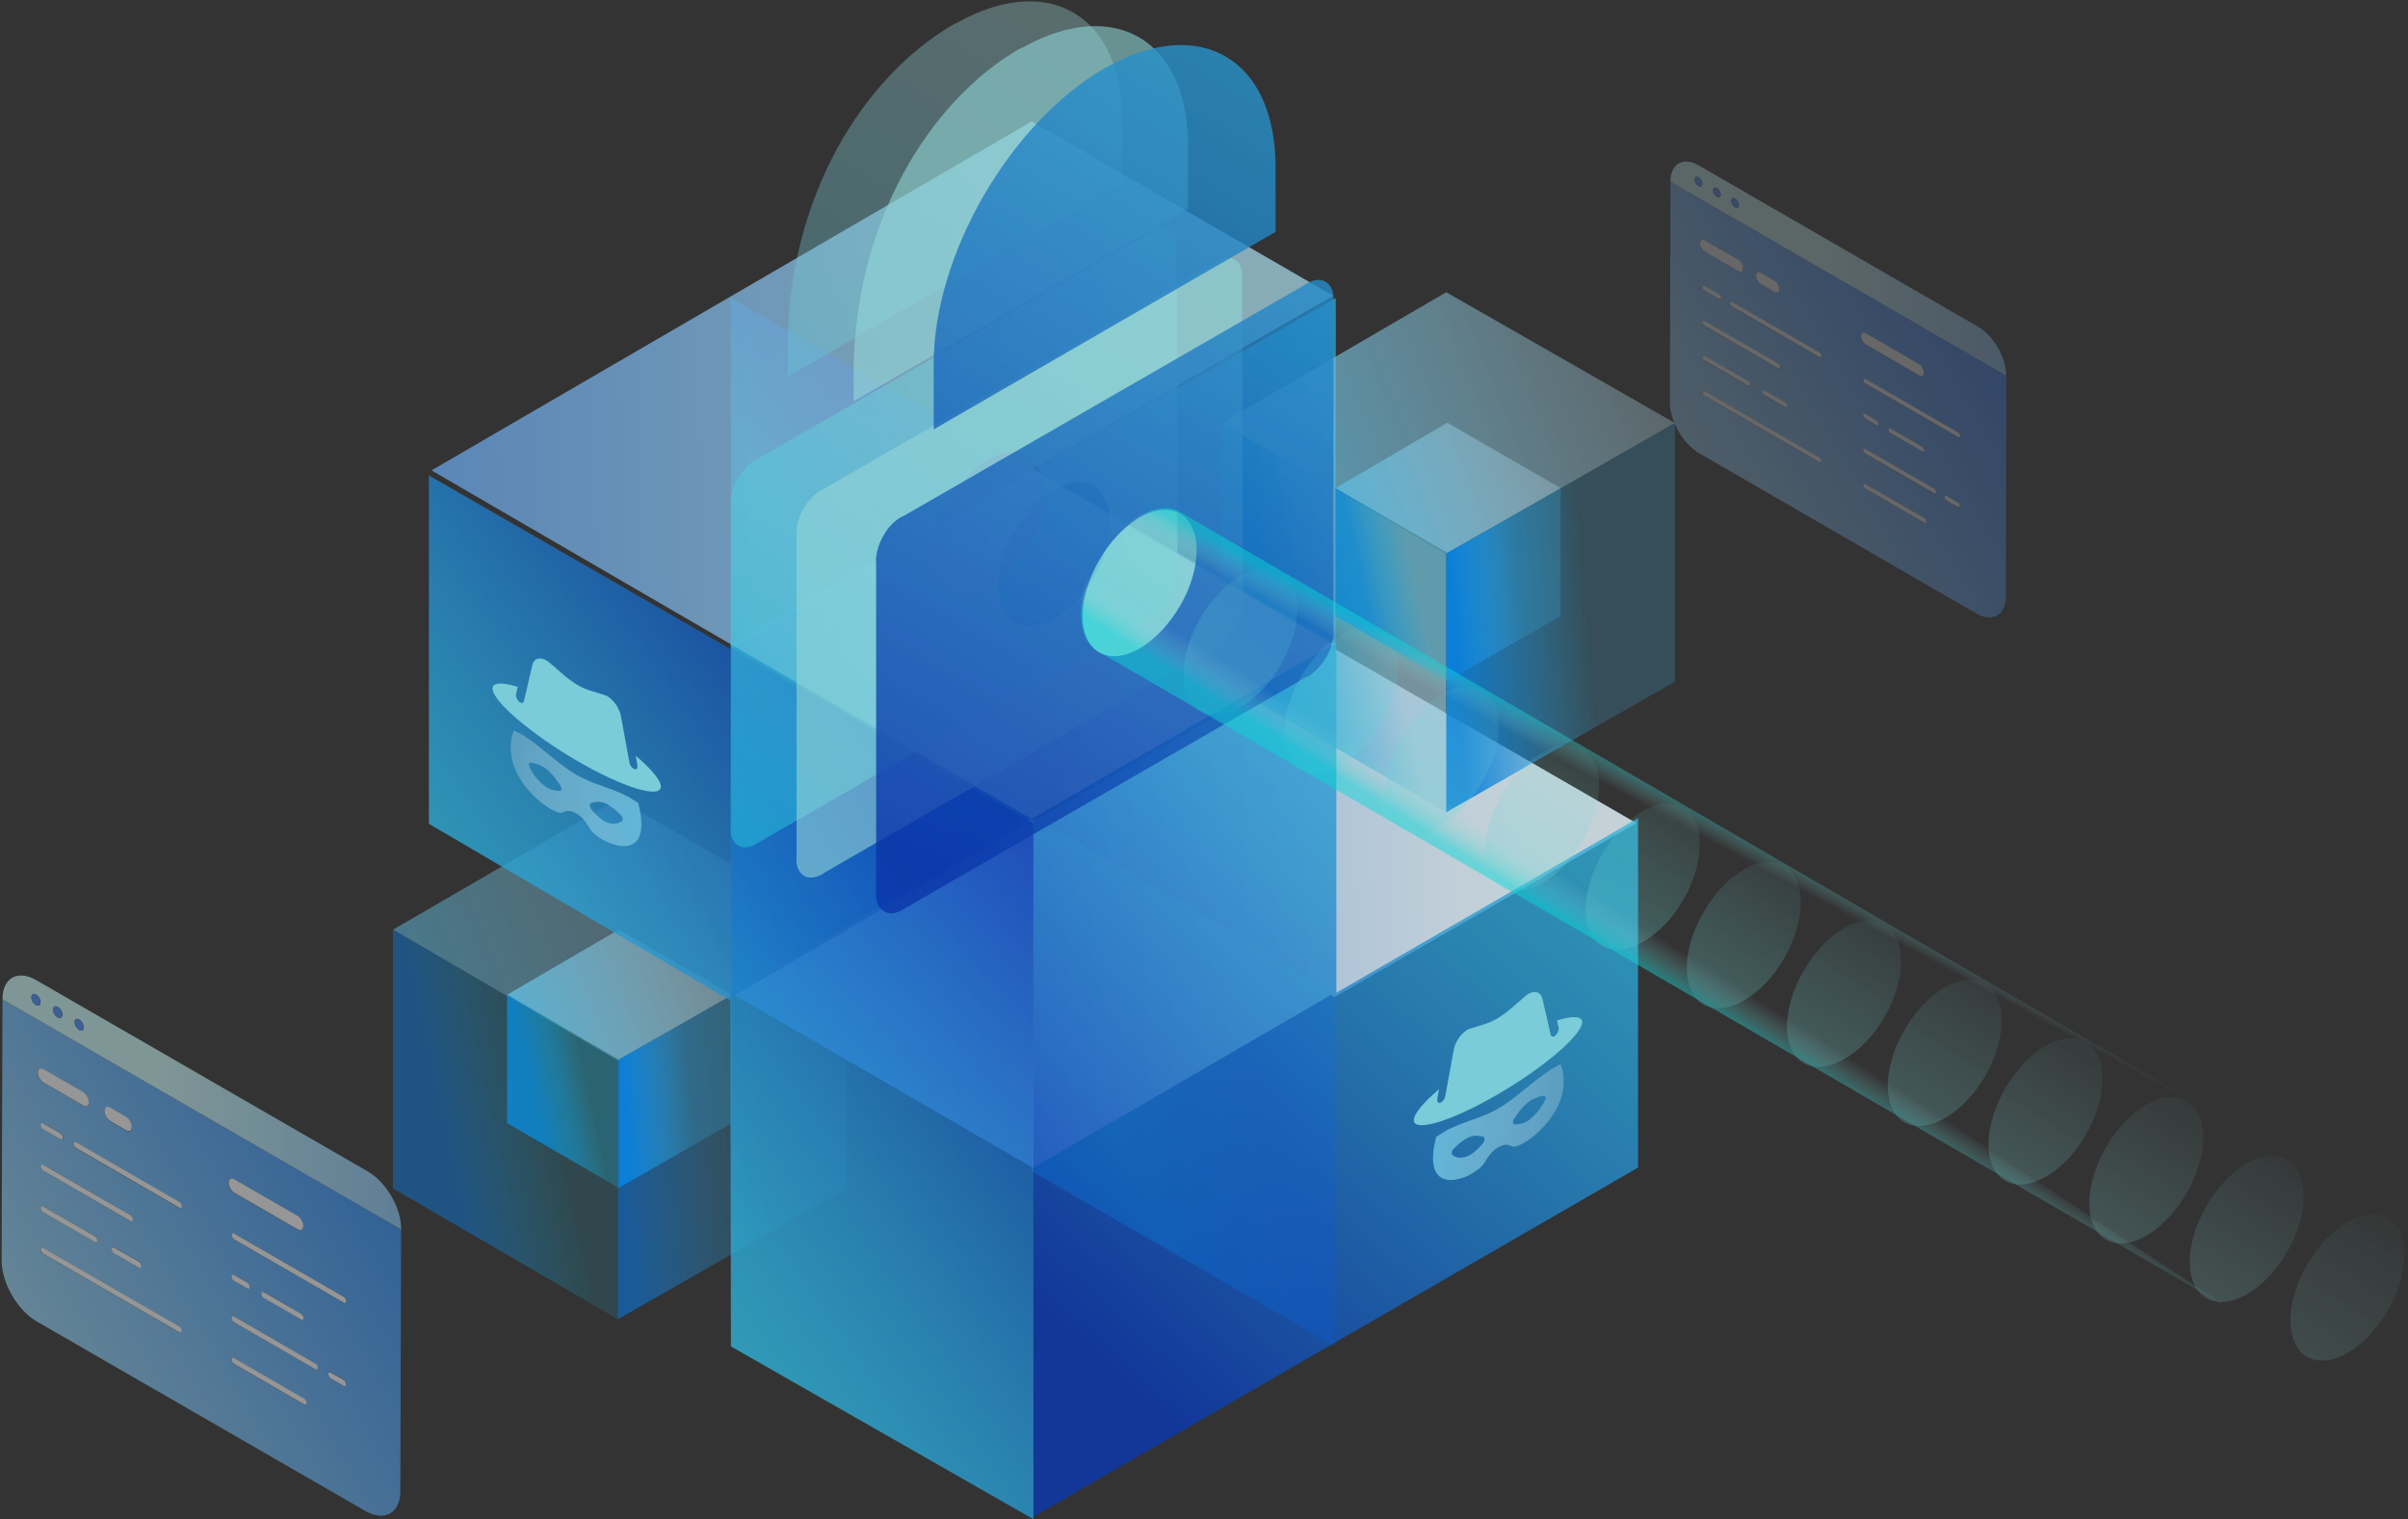 <?xml version="1.0" encoding="UTF-8"?>
<svg width="932px" height="588px" viewBox="0 0 932 588" version="1.1" xmlns="http://www.w3.org/2000/svg" xmlns:xlink="http://www.w3.org/1999/xlink">
    <rect x="0" y="0" width="932" height="588" fill="#333333" stroke="none"/>
    <title>Anonymous</title>
    <defs>
        <linearGradient x1="-25.838%" y1="67.4%" x2="101.347%" y2="38.066%" id="linearGradient-1">
            <stop stop-color="#53CFFF" offset="5.94%"></stop>
            <stop stop-color="#89DEFF" stop-opacity="0.684" offset="51.7%"></stop>
            <stop stop-color="#C7F0FF" stop-opacity="0.35" offset="100%"></stop>
        </linearGradient>
        <linearGradient x1="25.962%" y1="59.108%" x2="70.668%" y2="42.168%" id="linearGradient-2">
            <stop stop-color="#0087FF" offset="0%"></stop>
            <stop stop-color="#18D4FF" stop-opacity="0.323" offset="100%"></stop>
        </linearGradient>
        <linearGradient x1="2.924%" y1="56.733%" x2="62.356%" y2="48.233%" id="linearGradient-3">
            <stop stop-color="#0083FF" offset="0%"></stop>
            <stop stop-color="#39C5FF" stop-opacity="0.25" offset="100%"></stop>
        </linearGradient>
        <linearGradient x1="-25.9%" y1="67.449%" x2="101.412%" y2="38.038%" id="linearGradient-4">
            <stop stop-color="#53CFFF" offset="5.94%"></stop>
            <stop stop-color="#89DEFF" stop-opacity="0.684" offset="51.7%"></stop>
            <stop stop-color="#C7F0FF" stop-opacity="0.35" offset="100%"></stop>
        </linearGradient>
        <linearGradient x1="25.89%" y1="59.126%" x2="70.716%" y2="42.159%" id="linearGradient-5">
            <stop stop-color="#00A0FF" offset="0%"></stop>
            <stop stop-color="#0CBAFF" stop-opacity="0.693" offset="53.09%"></stop>
            <stop stop-color="#18D4FF" stop-opacity="0.323" offset="100%"></stop>
        </linearGradient>
        <linearGradient x1="2.872%" y1="56.741%" x2="62.398%" y2="48.227%" id="linearGradient-6">
            <stop stop-color="#008FFF" offset="0%"></stop>
            <stop stop-color="#39C5FF" stop-opacity="0.25" offset="100%"></stop>
        </linearGradient>
        <linearGradient x1="78.409%" y1="-3.462%" x2="28.562%" y2="90.39%" id="linearGradient-7">
            <stop stop-color="#30D2FF" offset="0%"></stop>
            <stop stop-color="#2CC5FB" offset="13.45%"></stop>
            <stop stop-color="#21A2F0" offset="38.52%"></stop>
            <stop stop-color="#0F69DF" offset="72.21%"></stop>
            <stop stop-color="#003AD1" offset="97.75%"></stop>
        </linearGradient>
        <linearGradient x1="67.485%" y1="35.984%" x2="32.504%" y2="64.026%" id="linearGradient-8">
            <stop stop-color="#0028D2" offset="0%"></stop>
            <stop stop-color="#0033D5" offset="11.48%"></stop>
            <stop stop-color="#0051DC" offset="31.84%"></stop>
            <stop stop-color="#0082E9" offset="58.69%"></stop>
            <stop stop-color="#00C5FA" offset="90.69%"></stop>
            <stop stop-color="#00DAFF" offset="100%"></stop>
        </linearGradient>
        <linearGradient x1="91.836%" y1="49.586%" x2="-60.138%" y2="51.085%" id="linearGradient-9">
            <stop stop-color="#B5EEFF" offset="6.411%"></stop>
            <stop stop-color="#0054FF" offset="94.82%"></stop>
        </linearGradient>
        <linearGradient x1="67.535%" y1="35.973%" x2="32.489%" y2="64.008%" id="linearGradient-10">
            <stop stop-color="#0028D2" offset="0%"></stop>
            <stop stop-color="#0033D5" offset="11.48%"></stop>
            <stop stop-color="#0051DC" offset="31.84%"></stop>
            <stop stop-color="#0082E9" offset="58.69%"></stop>
            <stop stop-color="#00C5FA" offset="90.69%"></stop>
            <stop stop-color="#00DAFF" offset="100%"></stop>
        </linearGradient>
        <linearGradient x1="91.823%" y1="49.59%" x2="-60.166%" y2="51.084%" id="linearGradient-11">
            <stop stop-color="#E6F8FF" offset="6.411%"></stop>
            <stop stop-color="#E0F3FF" offset="15.48%"></stop>
            <stop stop-color="#CDE7FF" offset="28.12%"></stop>
            <stop stop-color="#B0D1FF" offset="42.85%"></stop>
            <stop stop-color="#86B4FF" offset="59.17%"></stop>
            <stop stop-color="#518EFF" offset="76.79%"></stop>
            <stop stop-color="#1261FF" offset="95.24%"></stop>
            <stop stop-color="#0054FF" offset="100%"></stop>
        </linearGradient>
        <linearGradient x1="91.836%" y1="49.58%" x2="-60.137%" y2="51.103%" id="linearGradient-12">
            <stop stop-color="#B5EEFF" offset="6.411%"></stop>
            <stop stop-color="#0054FF" offset="94.82%"></stop>
        </linearGradient>
        <linearGradient x1="78.356%" y1="-3.501%" x2="28.533%" y2="90.318%" id="linearGradient-13">
            <stop stop-color="#30D2FF" offset="0%"></stop>
            <stop stop-color="#2CC5FB" offset="13.45%"></stop>
            <stop stop-color="#21A2F0" offset="38.52%"></stop>
            <stop stop-color="#0F69DF" offset="72.21%"></stop>
            <stop stop-color="#003AD1" offset="97.75%"></stop>
        </linearGradient>
        <linearGradient x1="67.456%" y1="35.982%" x2="32.556%" y2="64.008%" id="linearGradient-14">
            <stop stop-color="#0028D2" offset="0%"></stop>
            <stop stop-color="#0033D5" offset="11.48%"></stop>
            <stop stop-color="#0051DC" offset="31.84%"></stop>
            <stop stop-color="#0082E9" offset="58.69%"></stop>
            <stop stop-color="#00C5FA" offset="90.69%"></stop>
            <stop stop-color="#00DAFF" offset="100%"></stop>
        </linearGradient>
        <linearGradient x1="77.709%" y1="-3.293%" x2="29.121%" y2="90.294%" id="linearGradient-15">
            <stop stop-color="#30D2FF" offset="0%"></stop>
            <stop stop-color="#2CC5FB" offset="13.45%"></stop>
            <stop stop-color="#21A2F0" offset="38.52%"></stop>
            <stop stop-color="#0F69DF" offset="72.21%"></stop>
            <stop stop-color="#003AD1" offset="97.75%"></stop>
        </linearGradient>
        <linearGradient x1="76.723%" y1="17.536%" x2="33.327%" y2="70.254%" id="linearGradient-16">
            <stop stop-color="#003AD1" offset="0%"></stop>
            <stop stop-color="#0F69DF" offset="26.12%"></stop>
            <stop stop-color="#21A2F0" offset="60.59%"></stop>
            <stop stop-color="#2CC5FB" offset="86.24%"></stop>
            <stop stop-color="#30D2FF" offset="100%"></stop>
        </linearGradient>
        <linearGradient x1="-25.882%" y1="67.409%" x2="101.302%" y2="38.054%" id="linearGradient-17">
            <stop stop-color="#53CFFF" offset="5.94%"></stop>
            <stop stop-color="#89DEFF" stop-opacity="0.684" offset="51.7%"></stop>
            <stop stop-color="#C7F0FF" stop-opacity="0.35" offset="100%"></stop>
        </linearGradient>
        <linearGradient x1="25.976%" y1="59.115%" x2="70.657%" y2="42.163%" id="linearGradient-18">
            <stop stop-color="#00B8FF" offset="0%"></stop>
            <stop stop-color="#B4E7FF" stop-opacity="0.9" offset="100%"></stop>
        </linearGradient>
        <linearGradient x1="2.837%" y1="56.738%" x2="62.379%" y2="48.231%" id="linearGradient-19">
            <stop stop-color="#008FFF" offset="0%"></stop>
            <stop stop-color="#39C5FF" stop-opacity="0.25" offset="100%"></stop>
        </linearGradient>
        <linearGradient x1="-25.798%" y1="67.468%" x2="101.358%" y2="38.046%" id="linearGradient-20">
            <stop stop-color="#53CFFF" offset="5.94%"></stop>
            <stop stop-color="#89DEFF" stop-opacity="0.684" offset="51.7%"></stop>
            <stop stop-color="#C7F0FF" stop-opacity="0.35" offset="100%"></stop>
        </linearGradient>
        <linearGradient x1="25.781%" y1="59.138%" x2="70.812%" y2="42.148%" id="linearGradient-21">
            <stop stop-color="#00A0FF" offset="0%"></stop>
            <stop stop-color="#0CBAFF" stop-opacity="0.693" offset="53.09%"></stop>
            <stop stop-color="#18D4FF" stop-opacity="0.323" offset="100%"></stop>
        </linearGradient>
        <linearGradient x1="2.733%" y1="56.756%" x2="62.384%" y2="48.23%" id="linearGradient-22">
            <stop stop-color="#008FFF" offset="0%"></stop>
            <stop stop-color="#39C5FF" stop-opacity="0.25" offset="100%"></stop>
        </linearGradient>
        <linearGradient x1="92.146%" y1="49.66%" x2="-127.983%" y2="52.588%" id="linearGradient-23">
            <stop stop-color="#B5EEFF" offset="6.411%"></stop>
            <stop stop-color="#0054FF" offset="100%"></stop>
        </linearGradient>
        <linearGradient x1="74.75%" y1="0.859%" x2="19.201%" y2="88.758%" id="linearGradient-24">
            <stop stop-color="#30D2FF" offset="0%"></stop>
            <stop stop-color="#2CC5FB" offset="13.45%"></stop>
            <stop stop-color="#21A2F0" offset="38.52%"></stop>
            <stop stop-color="#0F69DF" offset="72.21%"></stop>
            <stop stop-color="#003AD1" offset="97.75%"></stop>
        </linearGradient>
        <linearGradient x1="-31.691%" y1="221.824%" x2="97.367%" y2="-40.401%" id="linearGradient-25">
            <stop stop-color="#21DDFF" offset="0%"></stop>
            <stop stop-color="#92F6FF" offset="58.53%"></stop>
            <stop stop-color="#D5FFFF" offset="100%"></stop>
        </linearGradient>
        <linearGradient x1="26.407%" y1="109.213%" x2="89.73%" y2="-49.648%" id="linearGradient-26">
            <stop stop-color="#21DDFF" offset="0%"></stop>
            <stop stop-color="#92F6FF" offset="58.53%"></stop>
            <stop stop-color="#D5FFFF" offset="100%"></stop>
        </linearGradient>
        <linearGradient x1="-49.852%" y1="195.465%" x2="113.084%" y2="-39.634%" id="linearGradient-27">
            <stop stop-color="#B1FFFF" offset="0%"></stop>
            <stop stop-color="#A1FFFF" offset="100%"></stop>
        </linearGradient>
        <linearGradient x1="20.891%" y1="101.933%" x2="100.722%" y2="-40.436%" id="linearGradient-28">
            <stop stop-color="#B1FFFF" offset="0%"></stop>
            <stop stop-color="#A1FFFF" offset="100%"></stop>
        </linearGradient>
        <linearGradient x1="-25.661%" y1="203.394%" x2="122.898%" y2="-87.516%" id="linearGradient-29">
            <stop stop-color="#0035C6" offset="0%"></stop>
            <stop stop-color="#1069D9" offset="28.04%"></stop>
            <stop stop-color="#21A2ED" offset="61.6%"></stop>
            <stop stop-color="#2CC5FA" offset="86.6%"></stop>
            <stop stop-color="#30D2FF" offset="100%"></stop>
        </linearGradient>
        <linearGradient x1="29.624%" y1="99.125%" x2="102.844%" y2="-77.402%" id="linearGradient-30">
            <stop stop-color="#0035C6" offset="0%"></stop>
            <stop stop-color="#1069D9" offset="28.04%"></stop>
            <stop stop-color="#21A2ED" offset="61.6%"></stop>
            <stop stop-color="#2CC5FA" offset="86.6%"></stop>
            <stop stop-color="#30D2FF" offset="100%"></stop>
        </linearGradient>
        <linearGradient x1="1.69%" y1="158.13%" x2="90.329%" y2="-40.045%" id="linearGradient-31">
            <stop stop-color="#46FFFF" offset="0%"></stop>
            <stop stop-color="#72FFFF" stop-opacity="0.2" offset="80.59%"></stop>
        </linearGradient>
        <linearGradient x1="1.665%" y1="158.248%" x2="90.304%" y2="-39.927%" id="linearGradient-32">
            <stop stop-color="#4FFFFF" offset="0%"></stop>
            <stop stop-color="#75FFFF" stop-opacity="0.191" offset="80.59%"></stop>
            <stop stop-color="#74FFFF" stop-opacity="0.191" offset="100%"></stop>
        </linearGradient>
        <linearGradient x1="1.6%" y1="158.334%" x2="90.237%" y2="-39.84%" id="linearGradient-33">
            <stop stop-color="#58FFFF" offset="0%"></stop>
            <stop stop-color="#78FFFF" stop-opacity="0.181" offset="80.59%"></stop>
            <stop stop-color="#76FFFF" stop-opacity="0.181" offset="100%"></stop>
        </linearGradient>
        <linearGradient x1="1.628%" y1="158.115%" x2="90.266%" y2="-40.06%" id="linearGradient-34">
            <stop stop-color="#60FFFF" offset="0%"></stop>
            <stop stop-color="#7BFFFF" stop-opacity="0.171" offset="80.59%"></stop>
            <stop stop-color="#78FFFF" stop-opacity="0.171" offset="100%"></stop>
        </linearGradient>
        <linearGradient x1="1.743%" y1="158.124%" x2="90.388%" y2="-40.05%" id="linearGradient-35">
            <stop stop-color="#69FFFF" offset="0%"></stop>
            <stop stop-color="#7EFFFF" stop-opacity="0.162" offset="80.59%"></stop>
            <stop stop-color="#7AFFFF" stop-opacity="0.162" offset="100%"></stop>
        </linearGradient>
        <linearGradient x1="1.709%" y1="158.235%" x2="90.354%" y2="-39.94%" id="linearGradient-36">
            <stop stop-color="#72FFFF" offset="0%"></stop>
            <stop stop-color="#81FFFF" stop-opacity="0.152" offset="80.59%"></stop>
            <stop stop-color="#7CFFFF" stop-opacity="0.152" offset="100%"></stop>
        </linearGradient>
        <linearGradient x1="1.572%" y1="158.372%" x2="90.209%" y2="-39.802%" id="linearGradient-37">
            <stop stop-color="#7BFFFF" offset="0%"></stop>
            <stop stop-color="#84FFFF" stop-opacity="0.143" offset="80.59%"></stop>
            <stop stop-color="#7EFFFF" stop-opacity="0.143" offset="100%"></stop>
        </linearGradient>
        <linearGradient x1="1.654%" y1="158.358%" x2="90.299%" y2="-39.817%" id="linearGradient-38">
            <stop stop-color="#84FFFF" offset="0%"></stop>
            <stop stop-color="#87FFFF" stop-opacity="0.133" offset="80.59%"></stop>
            <stop stop-color="#80FFFF" stop-opacity="0.133" offset="100%"></stop>
        </linearGradient>
        <linearGradient x1="1.712%" y1="158.16%" x2="90.356%" y2="-40.015%" id="linearGradient-39">
            <stop stop-color="#8CFFFF" offset="0%"></stop>
            <stop stop-color="#8AFFFF" stop-opacity="0.124" offset="80.59%"></stop>
            <stop stop-color="#82FFFF" stop-opacity="0.124" offset="100%"></stop>
        </linearGradient>
        <linearGradient x1="1.654%" y1="158.249%" x2="90.292%" y2="-39.926%" id="linearGradient-40">
            <stop stop-color="#95FFFF" offset="0%"></stop>
            <stop stop-color="#8DFFFF" stop-opacity="0.114" offset="80.59%"></stop>
            <stop stop-color="#84FFFF" stop-opacity="0.114" offset="100%"></stop>
        </linearGradient>
        <linearGradient x1="1.619%" y1="158.17%" x2="90.256%" y2="-40.004%" id="linearGradient-41">
            <stop stop-color="#9EFFFF" offset="0%"></stop>
            <stop stop-color="#90FFFF" stop-opacity="0.105" offset="80.59%"></stop>
            <stop stop-color="#86FFFF" stop-opacity="0.105" offset="100%"></stop>
        </linearGradient>
        <linearGradient x1="1.649%" y1="158.222%" x2="90.288%" y2="-39.953%" id="linearGradient-42">
            <stop stop-color="#A7FFFF" offset="0%"></stop>
            <stop stop-color="#93FFFF" stop-opacity="0.095" offset="80.59%"></stop>
            <stop stop-color="#88FFFF" stop-opacity="0.095" offset="100%"></stop>
        </linearGradient>
        <linearGradient x1="1.584%" y1="158.308%" x2="90.222%" y2="-39.866%" id="linearGradient-43">
            <stop stop-color="#B0FFFF" offset="0%"></stop>
            <stop stop-color="#96FFFF" stop-opacity="0.086" offset="80.59%"></stop>
            <stop stop-color="#8AFFFF" stop-opacity="0.086" offset="100%"></stop>
        </linearGradient>
        <linearGradient x1="52.641%" y1="48.386%" x2="50.252%" y2="50.829%" id="linearGradient-44">
            <stop stop-color="#00FFFF" offset="0%"></stop>
            <stop stop-color="#2DFFFF" stop-opacity="0.795" offset="20.54%"></stop>
            <stop stop-color="#61FFFF" stop-opacity="0.53" offset="46.98%"></stop>
            <stop stop-color="#87FFFF" stop-opacity="0.3" offset="70%"></stop>
            <stop stop-color="#9EFFFF" stop-opacity="0.116" offset="88.45%"></stop>
            <stop stop-color="#A7FFFF" stop-opacity="0" offset="100%"></stop>
        </linearGradient>
        <linearGradient x1="47.598%" y1="53.185%" x2="50.457%" y2="50.233%" id="linearGradient-45">
            <stop stop-color="#00FFFF" offset="0%"></stop>
            <stop stop-color="#2DFFFF" stop-opacity="0.795" offset="20.54%"></stop>
            <stop stop-color="#61FFFF" stop-opacity="0.53" offset="46.98%"></stop>
            <stop stop-color="#87FFFF" stop-opacity="0.3" offset="70%"></stop>
            <stop stop-color="#9EFFFF" stop-opacity="0.116" offset="88.45%"></stop>
            <stop stop-color="#A7FFFF" stop-opacity="0" offset="100%"></stop>
        </linearGradient>
        <linearGradient x1="-12.262%" y1="96.572%" x2="116.158%" y2="-1.172%" id="linearGradient-46">
            <stop stop-color="#B5EEFF" offset="8.392%"></stop>
            <stop stop-color="#0054FF" offset="100%"></stop>
        </linearGradient>
        <linearGradient x1="-9.31859326e-14%" y1="50%" x2="237.996%" y2="50%" id="linearGradient-47">
            <stop stop-color="#D1FFFF" offset="16.77%"></stop>
            <stop stop-color="#0054FF" offset="95.96%"></stop>
        </linearGradient>
        <linearGradient x1="-12.475%" y1="96.591%" x2="116.402%" y2="-1.179%" id="linearGradient-48">
            <stop stop-color="#B5EEFF" offset="8.392%"></stop>
            <stop stop-color="#0072FF" offset="100%"></stop>
        </linearGradient>
        <linearGradient x1="0%" y1="50%" x2="238.003%" y2="50%" id="linearGradient-49">
            <stop stop-color="#D1FFFF" offset="16.77%"></stop>
            <stop stop-color="#0069FF" offset="95.96%"></stop>
        </linearGradient>
        <linearGradient x1="0.03%" y1="49.919%" x2="100.244%" y2="49.919%" id="linearGradient-50">
            <stop stop-color="#6CD5FF" offset="5.94%"></stop>
            <stop stop-color="#A2E5FF" stop-opacity="0.604" offset="63.19%"></stop>
            <stop stop-color="#C7F0FF" stop-opacity="0.35" offset="100%"></stop>
        </linearGradient>
        <linearGradient x1="100.124%" y1="49.872%" x2="-0.09%" y2="49.872%" id="linearGradient-51">
            <stop stop-color="#6CD5FF" offset="5.94%"></stop>
            <stop stop-color="#A2E5FF" stop-opacity="0.604" offset="63.19%"></stop>
            <stop stop-color="#C7F0FF" stop-opacity="0.35" offset="100%"></stop>
        </linearGradient>
    </defs>
    <g id="Desktop" stroke="none" stroke-width="1" fill="none" fill-rule="evenodd" opacity="0.805">
        <g id="Anonymous-Bullies_1440" transform="translate(70, -227)" fill-rule="nonzero">
            <g id="Anonymous" transform="translate(-70, 227)">
                <g id="Group" transform="translate(152, 309)">
                    <g opacity="0.6" id="Path">
                        <g>
                            <polygon fill="url(#linearGradient-1)" points="87.147 0.319 0.107 50.819 87.147 101.532 175.573 50.819"></polygon>
                            <polygon fill="url(#linearGradient-2)" opacity="0.8" points="87.147 201.575 0.107 150.968 0.107 50.819 87.147 101.532"></polygon>
                        </g>
                        <polygon fill="url(#linearGradient-3)" points="87.147 201.575 175.573 151.075 175.573 50.819 87.147 101.532"></polygon>
                    </g>
                    <g transform="translate(43.733, 49.968)" id="Path">
                        <g>
                            <polygon fill="url(#linearGradient-4)" points="43.733 0.851 0.533 26.047 43.733 51.138 87.573 26.047"></polygon>
                            <polygon fill="url(#linearGradient-5)" opacity="0.8" points="43.733 100.787 0.533 75.697 0.533 26.047 43.733 51.138"></polygon>
                        </g>
                        <polygon fill="url(#linearGradient-6)" points="43.733 100.787 87.573 75.697 87.573 26.047 43.733 51.138"></polygon>
                    </g>
                </g>
                <g id="Group" transform="translate(282, 181)">
                    <polygon id="Path" fill="url(#linearGradient-7)" opacity="0.7" points="117.714 135.606 235 68.122 235 202.984 117.714 270.362"></polygon>
                    <polygon id="Path" fill="url(#linearGradient-8)" opacity="0.7" points="117.714 270.362 0.855 203.303 0.855 68.441 117.714 135.606"></polygon>
                    <polygon id="Path" fill="url(#linearGradient-9)" points="117.714 0.425 235 68.122 117.714 135.606 0.855 68.441"></polygon>
                </g>
                <g id="Group" transform="translate(399, 251)">
                    <polygon id="Path" fill="url(#linearGradient-10)" opacity="0.7" points="117.5 269.865 0.214 202.293 0.214 67.573 117.5 134.933"></polygon>
                    <polygon id="Path" fill="url(#linearGradient-11)" points="117.5 0.106 234.359 67.573 117.5 134.933 0.214 67.573"></polygon>
                </g>
                <polygon id="Path" fill="url(#linearGradient-12)" points="399.786 316 517 384 399.786 452 283 384.322"></polygon>
                <g id="Group" transform="translate(282, 115)" opacity="0.7">
                    <polygon id="Path" fill="url(#linearGradient-13)" points="117.714 67.383 235 0.319 235 135.085 117.714 202.575"></polygon>
                    <polygon id="Path" fill="url(#linearGradient-14)" points="117.714 202.575 0.855 135.404 0.855 0.319 117.714 67.383"></polygon>
                </g>
                <polygon id="Path" fill="url(#linearGradient-15)" opacity="0.7" points="283 251.057 399 183 399 318.262 283 386"></polygon>
                <polygon id="Path" fill="url(#linearGradient-16)" opacity="0.8" points="166 184 400 318.631 400 588 282.893 521.109 282.679 387.221 166 318.844"></polygon>
                <g id="Group" transform="translate(472, 113)">
                    <g opacity="0.91" id="Path">
                        <g>
                            <polygon fill="url(#linearGradient-17)" points="87.754 0.106 0.853 50.713 87.754 101.319 176.254 50.713"></polygon>
                            <polygon fill="url(#linearGradient-18)" opacity="0.8" points="87.754 201.362 0.853 150.756 0.853 50.713 87.754 101.319"></polygon>
                        </g>
                        <polygon fill="url(#linearGradient-19)" points="87.754 201.362 176.254 150.862 176.254 50.713 87.754 101.319"></polygon>
                    </g>
                    <g transform="translate(44.783, 49.968)" id="Path">
                        <g>
                            <polygon fill="url(#linearGradient-20)" points="43.397 0.638 0.107 25.941 43.397 51.032 87.22 25.941"></polygon>
                            <polygon fill="url(#linearGradient-21)" opacity="0.8" points="43.397 100.575 0.107 75.484 0.107 25.941 43.397 51.032"></polygon>
                        </g>
                        <polygon fill="url(#linearGradient-22)" points="43.397 100.575 87.22 75.484 87.22 25.941 43.397 51.032"></polygon>
                    </g>
                </g>
                <polygon id="Path" fill="url(#linearGradient-23)" opacity="0.8" points="399.312 47 516 114.473 399.419 181.521 399.419 181.521 399.312 181.628 516 249.42 399.312 317 167 182.053"></polygon>
                <polygon id="Path" fill="url(#linearGradient-24)" opacity="0.8" points="517.214 249 517.214 384.221 634 316.664 634 451.885 400 587 400 316.664"></polygon>
                <g id="Group" transform="translate(282, 0)">
                    <g>
                        <g opacity="0.71">
                            <g opacity="0.5" transform="translate(22.374, 0)" fill="url(#linearGradient-25)" id="Path">
                                <g>
                                    <path d="M64.991,9.262 C29.299,29.809 0.533,76.971 0.533,134.353 L0.533,145.744 L129.982,71.115 L129.982,46.31 C129.769,5.749 101.428,-10.859 66.163,8.73 L64.991,9.262"></path>
                                </g>
                            </g>
                            <g opacity="0.8" transform="translate(0, 87.297)" fill="url(#linearGradient-26)" id="Shape">
                                <g>
                                    <path d="M100.683,140.314 C88.856,147.128 79.161,141.698 78.948,127.859 C78.948,114.125 88.43,97.624 100.47,90.598 C112.296,83.784 121.991,89.214 122.204,103.053 C122.311,116.68 112.722,133.395 100.683,140.314 M163.969,2.236 C163.543,2.449 163.223,2.662 162.797,2.981 L11.613,90.065 C11.187,90.278 10.867,90.491 10.441,90.598 C7.884,92.194 5.434,94.643 3.622,97.73 C1.492,101.457 0.533,105.289 0.852,108.589 L0.852,232.509 C0.426,236.235 1.811,238.897 3.942,240.068 C5.647,241.026 8.204,240.813 10.761,239.322 C11.187,239.109 11.507,238.897 11.933,238.577 L163.01,151.599 C163.436,151.386 163.756,151.173 164.182,151.067 C166.739,149.47 169.189,147.021 171.001,143.934 C173.131,140.208 174.09,136.375 173.771,133.075 L173.345,9.156 C173.771,5.429 172.599,2.768 170.574,1.597 C169.083,0.532 166.526,0.745 163.969,2.236"></path>
                                </g>
                            </g>
                        </g>
                        <g opacity="0.72" transform="translate(25.57, 9.581)">
                            <g opacity="0.8" transform="translate(22.374, 0)" fill="url(#linearGradient-27)" id="Path">
                                <g>
                                    <path d="M64.884,9.156 C29.193,29.702 0.426,77.609 0.426,135.417 L0.426,145.744 L129.875,71.115 L129.875,46.31 C129.662,5.749 101.322,-10.859 66.056,8.73 L64.884,9.156"></path>
                                </g>
                            </g>
                            <g opacity="0.8" transform="translate(0, 89.427)" fill="url(#linearGradient-28)" id="Shape">
                                <g>
                                    <path d="M100.576,140.208 C88.75,147.021 79.054,141.592 78.841,127.752 C78.841,114.019 88.324,97.517 100.363,90.491 C112.189,83.678 121.885,89.107 122.098,102.947 C122.204,116.574 112.615,133.288 100.576,140.208 M163.649,2.236 C163.223,2.449 162.903,2.662 162.477,2.981 L11.507,90.065 C11.08,90.278 10.761,90.491 10.335,90.598 C7.778,92.194 5.327,94.643 3.516,97.73 C1.385,101.457 0.426,105.289 0.746,108.589 L0.746,232.509 C0.32,236.235 1.705,238.897 3.836,240.068 C5.54,241.026 8.097,240.813 10.654,239.322 C11.08,239.109 11.4,238.897 11.826,238.577 L162.797,151.493 C163.223,151.28 163.543,151.067 163.969,150.96 C166.526,149.364 168.976,146.915 170.788,143.828 C172.918,140.102 173.877,136.269 173.558,132.969 L173.131,9.049 C173.558,5.323 172.386,2.662 170.361,1.49 C168.763,0.426 166.419,0.639 163.649,2.236"></path>
                                </g>
                            </g>
                        </g>
                        <g transform="translate(56.467, 17.034)" opacity="0.8">
                            <g transform="translate(22.374, 0)" fill="url(#linearGradient-29)" id="Path">
                                <path d="M66.482,9.475 C30.045,30.661 0.533,81.655 0.533,123.707 L0.533,149.151 L132.858,72.712 L132.858,47.268 C132.645,5.749 103.772,-11.285 67.654,8.836 L66.482,9.475"></path>
                            </g>
                            <g transform="translate(0, 90.491)" fill="url(#linearGradient-30)" id="Shape">
                                <path d="M102.707,143.402 C90.455,150.428 80.546,144.786 80.546,130.839 C80.546,116.893 90.455,99.86 102.494,92.833 C114.746,85.807 124.655,91.449 124.655,105.396 C124.761,119.342 114.853,136.163 102.707,143.402 M167.272,2.236 C166.845,2.449 166.526,2.662 166.1,2.981 L11.613,91.982 C11.187,92.194 10.867,92.407 10.441,92.514 C7.671,94.111 5.221,96.559 3.409,99.86 C1.279,103.586 0.32,107.631 0.639,110.931 L0.639,237.513 C0.213,241.239 1.598,244.113 3.942,245.284 C5.86,246.455 8.417,246.029 10.974,244.539 C11.4,244.326 11.72,244.113 12.146,243.794 L166.632,154.793 C167.059,154.58 167.378,154.367 167.804,154.261 C170.361,152.664 172.812,150.215 174.836,146.915 C176.967,143.189 177.926,139.143 177.606,135.843 L177.606,9.156 C178.032,5.429 176.647,2.555 174.303,1.384 C172.386,0.426 169.829,0.639 167.272,2.236"></path>
                            </g>
                        </g>
                    </g>
                    <g opacity="0.57" transform="translate(136.374, 195.887)" id="Path">
                        <g transform="translate(0, 1.065)">
                            <path d="M22.8,53.975 C10.548,61.002 0.639,55.359 0.639,41.413 C0.639,27.467 10.548,10.433 22.587,3.407 C34.839,-3.62 44.748,2.023 44.748,15.969 C44.854,29.915 34.946,46.949 22.8,53.975" fill="url(#linearGradient-31)" opacity="0.74"></path>
                            <path d="M61.795,76.651 C49.542,83.678 39.634,78.035 39.634,64.089 C39.634,50.143 49.542,33.109 61.582,26.083 C73.834,19.056 83.742,24.699 83.742,38.645 C83.849,52.591 74.047,69.625 61.795,76.651" fill="url(#linearGradient-32)" opacity="0.752"></path>
                            <path d="M100.789,99.327 C88.537,106.354 78.628,100.711 78.628,86.765 C78.628,72.819 88.537,55.785 100.576,48.759 C112.828,41.732 122.737,47.375 122.737,61.321 C122.737,75.267 113.042,92.301 100.789,99.327" fill="url(#linearGradient-33)" opacity="0.765"></path>
                            <path d="M139.784,122.216 C127.531,129.243 117.623,123.6 117.623,109.654 C117.623,95.708 127.531,78.674 139.571,71.648 C151.823,64.621 161.731,70.264 161.731,84.21 C161.731,98.156 151.823,115.083 139.784,122.216" fill="url(#linearGradient-34)" opacity="0.777"></path>
                            <path d="M178.565,144.892 C166.313,151.919 156.404,146.276 156.404,132.33 C156.404,118.384 166.313,101.35 178.352,94.324 C190.604,87.297 200.513,92.94 200.513,106.886 C200.726,120.832 190.818,137.866 178.565,144.892" fill="url(#linearGradient-35)" opacity="0.789"></path>
                            <path d="M217.56,167.568 C205.307,174.595 195.399,168.952 195.399,155.006 C195.399,141.06 205.307,124.026 217.347,117 C229.599,109.973 239.507,115.616 239.507,129.562 C239.721,143.508 229.812,160.648 217.56,167.568" fill="url(#linearGradient-36)" opacity="0.802"></path>
                            <path d="M256.661,190.244 C244.408,197.271 234.5,191.628 234.5,177.682 C234.5,163.736 244.408,146.702 256.448,139.676 C268.7,132.649 278.608,138.292 278.608,152.238 C278.608,166.184 268.807,183.324 256.661,190.244" fill="url(#linearGradient-37)" opacity="0.75"></path>
                            <path d="M295.442,212.92 C283.19,219.947 273.281,214.304 273.281,200.358 C273.281,186.412 283.19,169.378 295.229,162.352 C307.482,155.325 317.39,160.968 317.39,174.914 C317.603,188.86 307.695,206 295.442,212.92" fill="url(#linearGradient-38)" opacity="0.7"></path>
                            <path d="M334.437,235.809 C322.184,242.836 312.276,237.193 312.276,223.247 C312.276,209.301 322.184,192.267 334.224,185.241 C346.476,178.214 356.384,183.857 356.384,197.803 C356.598,211.749 346.689,228.676 334.437,235.809" fill="url(#linearGradient-39)" opacity="0.65"></path>
                            <path d="M373.431,258.485 C361.179,265.512 351.27,259.869 351.27,245.923 C351.27,231.977 361.179,214.943 373.218,207.917 C385.471,200.89 395.379,206.533 395.379,220.479 C395.379,234.425 385.684,251.565 373.431,258.485" fill="url(#linearGradient-40)" opacity="0.6"></path>
                            <path d="M412.426,281.268 C400.173,288.294 390.265,282.652 390.265,268.705 C390.265,254.759 400.173,237.725 412.213,230.699 C424.465,223.673 434.374,229.315 434.374,243.261 C434.374,257.208 424.465,274.241 412.426,281.268" fill="url(#linearGradient-41)" opacity="0.55"></path>
                            <path d="M451.314,303.944 C439.061,310.97 429.153,305.328 429.153,291.381 C429.153,277.435 439.061,260.401 451.101,253.375 C463.353,246.349 473.262,251.991 473.262,265.937 C473.368,279.884 463.46,296.917 451.314,303.944" fill="url(#linearGradient-42)" opacity="0.5"></path>
                            <path d="M490.308,326.62 C478.056,333.646 468.148,328.004 468.148,314.057 C468.148,300.111 478.056,283.077 490.095,276.051 C502.348,269.025 512.256,274.667 512.256,288.613 C512.256,302.56 502.454,319.593 490.308,326.62" fill="url(#linearGradient-43)" opacity="0.4"></path>
                        </g>
                        <path d="M7.245,19.482 C15.022,5.855 29.406,-2.449 37.929,2.023 L476.245,256.888" fill="url(#linearGradient-44)" opacity="0.85"></path>
                        <path d="M6.073,20.547 C-1.918,34.174 -2.131,50.569 6.073,55.892 L444.495,310.544" fill="url(#linearGradient-45)" opacity="0.85"></path>
                    </g>
                </g>
                <g id="Group" opacity="0.32" transform="translate(646, 62)">
                    <g>
                        <path d="M13.633,91.166 C13.207,90.952 12.78,90.313 12.78,89.78 C12.78,89.246 13.1,89.033 13.633,89.353 L58.045,115.05 C58.471,115.263 58.897,115.903 58.897,116.436 C58.897,116.969 58.577,117.183 58.045,116.863 L13.633,91.166 M75.937,127.099 C75.511,126.886 75.085,126.246 75.085,125.713 C75.085,125.18 75.405,124.966 75.937,125.286 L98.836,138.508 C99.262,138.721 99.688,139.361 99.688,139.894 C99.688,140.427 99.368,140.64 98.836,140.32 L75.937,127.099 M13.739,77.624 C13.313,77.411 12.887,76.771 12.887,76.238 C12.887,75.705 13.207,75.492 13.739,75.811 L30.673,85.621 C31.099,85.834 31.525,86.474 31.525,87.007 C31.525,87.54 31.206,87.754 30.673,87.434 L13.739,77.624 M36.957,91.059 C36.531,90.846 36.105,90.206 36.105,89.673 C36.105,89.14 36.424,88.927 36.957,89.246 L45.051,93.938 C45.477,94.151 45.903,94.791 45.903,95.324 C45.903,95.857 45.584,96.07 45.051,95.751 L36.957,91.059 M75.937,113.664 C75.511,113.451 75.085,112.811 75.085,112.278 C75.085,111.745 75.405,111.531 75.937,111.851 L102.563,127.205 C102.989,127.419 103.415,128.058 103.415,128.592 C103.415,129.125 103.096,129.338 102.563,129.018 L75.937,113.664 M107.463,131.897 C107.037,131.684 106.611,131.044 106.611,130.511 C106.611,129.978 106.93,129.764 107.463,130.084 L111.723,132.537 C112.149,132.75 112.575,133.39 112.575,133.923 C112.575,134.456 112.255,134.669 111.723,134.349 L107.463,131.897 M13.739,64.189 C13.313,63.976 12.887,63.336 12.887,62.803 C12.887,62.27 13.207,62.057 13.739,62.377 L42.282,78.797 C42.708,79.01 43.134,79.65 43.134,80.183 C43.134,80.716 42.815,80.93 42.282,80.61 L13.739,64.189 M75.937,100.122 C75.511,99.909 75.085,99.269 75.085,98.736 C75.085,98.203 75.405,97.99 75.937,98.31 L80.304,100.869 C80.73,101.082 81.156,101.722 81.156,102.255 C81.156,102.788 80.837,103.001 80.304,102.681 L75.937,100.122 M85.736,105.773 C85.31,105.56 84.884,104.92 84.884,104.387 C84.884,103.854 85.203,103.641 85.736,103.961 L97.984,110.892 C98.41,111.105 98.836,111.745 98.836,112.278 C98.836,112.811 98.516,113.024 97.984,112.704 L85.736,105.773 M13.739,50.648 C13.313,50.434 12.887,49.795 12.887,49.261 C12.887,48.728 13.207,48.515 13.739,48.835 L19.384,52.034 C19.81,52.247 20.236,52.887 20.236,53.42 C20.236,53.953 19.916,54.166 19.384,53.846 L13.739,50.648 M24.496,56.832 C24.07,56.619 23.644,55.979 23.644,55.446 C23.644,54.913 23.963,54.699 24.496,55.019 L58.258,74.532 C58.684,74.745 59.11,75.385 59.11,75.918 C59.11,76.451 58.79,76.664 58.258,76.345 L24.496,56.832 M76.044,86.581 C75.618,86.367 75.192,85.728 75.192,85.195 C75.192,84.661 75.511,84.448 76.044,84.768 L111.829,105.454 C112.255,105.667 112.681,106.307 112.681,106.84 C112.681,107.373 112.362,107.586 111.829,107.266 L76.044,86.581 M13.846,35.4 C12.78,34.76 11.928,33.374 11.928,32.095 C11.928,30.922 12.78,30.389 13.846,31.028 L26.733,38.492 C27.798,39.132 28.65,40.625 28.65,41.798 C28.65,42.97 27.798,43.504 26.733,42.864 L13.846,35.4 M35.572,47.982 C34.507,47.342 33.655,45.956 33.655,44.677 C33.655,43.504 34.507,42.97 35.572,43.61 L40.791,46.596 C41.856,47.236 42.708,48.728 42.708,49.901 C42.708,51.074 41.856,51.607 40.791,50.967 L35.572,47.982 M76.044,71.333 C74.979,70.693 74.127,69.307 74.127,68.028 C74.127,66.855 74.979,66.322 76.044,66.961 L96.599,78.904 C97.664,79.543 98.516,81.036 98.516,82.209 C98.516,83.382 97.664,83.915 96.599,83.275 L76.044,71.333 M130.467,83.382 L0.533,8.317 C0.533,8.53 0.533,8.637 0.533,8.85 L0.32,93.725 C0.32,100.975 5.432,109.825 11.715,113.451 L118.859,175.401 C125.142,179.026 130.254,176.147 130.361,168.896 L130.574,84.022 C130.467,83.702 130.467,83.489 130.467,83.382" id="Shape" fill="url(#linearGradient-46)"></path>
                        <path d="M11.396,10.023 C10.544,9.596 9.905,8.423 9.905,7.464 C9.905,6.504 10.544,6.184 11.396,6.611 C12.248,7.037 12.887,8.21 12.887,9.17 C12.887,10.13 12.248,10.556 11.396,10.023 M18.532,14.181 C17.68,13.755 17.041,12.582 17.041,11.622 C17.041,10.663 17.68,10.343 18.532,10.769 C19.384,11.196 20.023,12.369 20.023,13.328 C20.023,14.288 19.277,14.608 18.532,14.181 M25.561,18.233 C24.709,17.807 24.07,16.634 24.07,15.674 C24.07,14.714 24.709,14.395 25.561,14.821 C26.413,15.248 27.052,16.42 27.052,17.38 C27.052,18.34 26.413,18.66 25.561,18.233 M119.498,64.402 L11.502,2.026 C5.432,-1.493 0.533,1.386 0.533,8.317 L0.533,8.317 L130.467,83.382 L130.467,83.382 C130.467,76.345 125.568,67.814 119.498,64.402" id="Shape" fill="url(#linearGradient-47)"></path>
                        <path d="M11.396,6.611 C10.544,6.184 9.905,6.504 9.905,7.464 C9.905,8.423 10.544,9.596 11.396,10.023 C12.248,10.449 12.887,10.13 12.887,9.17 C12.887,8.21 12.248,7.144 11.396,6.611" id="Path" fill="#478DFF"></path>
                        <path d="M18.532,10.769 C17.68,10.343 17.041,10.663 17.041,11.622 C17.041,12.582 17.68,13.755 18.532,14.181 C19.384,14.608 20.023,14.288 20.023,13.328 C20.023,12.369 19.277,11.196 18.532,10.769" id="Path" fill="#478DFF"></path>
                        <path d="M25.561,14.821 C24.709,14.395 24.07,14.714 24.07,15.674 C24.07,16.634 24.709,17.807 25.561,18.233 C26.413,18.66 27.052,18.34 27.052,17.38 C27.052,16.42 26.413,15.248 25.561,14.821" id="Path" fill="#478DFF"></path>
                        <path d="M19.384,51.927 L13.739,48.728 C13.313,48.515 12.887,48.728 12.887,49.155 C12.887,49.688 13.207,50.328 13.739,50.541 L19.384,53.74 C19.81,53.953 20.236,53.74 20.236,53.313 C20.236,52.887 19.81,52.247 19.384,51.927" id="Path" fill="#FFFFFF"></path>
                        <path d="M58.258,74.425 L24.496,54.913 C24.07,54.699 23.644,54.913 23.644,55.339 C23.644,55.872 23.963,56.512 24.496,56.725 L58.258,76.238 C58.684,76.451 59.11,76.238 59.11,75.811 C59.003,75.278 58.684,74.639 58.258,74.425" id="Path" fill="#FFFFFF"></path>
                        <path d="M30.673,85.514 L13.739,75.705 C13.313,75.492 12.887,75.705 12.887,76.131 C12.887,76.664 13.207,77.304 13.739,77.517 L30.673,87.327 C31.099,87.54 31.525,87.327 31.525,86.901 C31.419,86.474 31.099,85.834 30.673,85.514" id="Path" fill="#FFFFFF"></path>
                        <path d="M45.051,93.831 L36.957,89.14 C36.531,88.927 36.105,89.14 36.105,89.566 C36.105,90.099 36.424,90.739 36.957,90.952 L45.051,95.644 C45.477,95.857 45.903,95.644 45.903,95.217 C45.797,94.791 45.477,94.151 45.051,93.831" id="Path" fill="#FFFFFF"></path>
                        <path d="M58.151,115.05 L13.739,89.353 C13.313,89.14 12.887,89.353 12.887,89.78 C12.887,90.313 13.207,90.952 13.739,91.166 L58.151,116.863 C58.577,117.076 59.003,116.863 59.003,116.436 C58.897,115.903 58.577,115.263 58.151,115.05" id="Path" fill="#FFFFFF"></path>
                        <path d="M42.282,78.69 L13.739,62.27 C13.313,62.057 12.887,62.163 12.887,62.696 C12.887,63.23 13.207,63.869 13.739,64.083 L42.176,80.503 C42.602,80.716 43.028,80.503 43.028,80.077 C43.028,79.65 42.708,79.01 42.282,78.69" id="Path" fill="#FFFFFF"></path>
                        <path d="M26.733,38.492 L13.846,31.028 C12.78,30.389 11.928,30.922 11.928,32.095 C11.928,33.267 12.78,34.76 13.846,35.4 L26.733,42.864 C27.798,43.504 28.65,42.97 28.65,41.798 C28.65,40.518 27.798,39.025 26.733,38.492" id="Path" fill="#FFFFFF"></path>
                        <path d="M111.829,105.347 L76.044,84.661 C75.618,84.448 75.192,84.661 75.192,85.088 C75.192,85.621 75.511,86.261 76.044,86.474 L111.829,107.16 C112.255,107.373 112.681,107.16 112.681,106.733 C112.575,106.307 112.255,105.667 111.829,105.347" id="Path" fill="#FFFFFF"></path>
                        <path d="M102.563,127.099 L75.937,111.745 C75.511,111.531 75.085,111.745 75.085,112.171 C75.085,112.704 75.405,113.344 75.937,113.557 L102.563,128.911 C102.989,129.125 103.415,128.911 103.415,128.485 C103.309,128.058 102.989,127.419 102.563,127.099" id="Path" fill="#FFFFFF"></path>
                        <path d="M111.723,132.43 L107.463,129.978 C107.037,129.764 106.611,129.978 106.611,130.404 C106.611,130.937 106.93,131.577 107.463,131.79 L111.723,134.243 C112.149,134.456 112.575,134.243 112.575,133.816 C112.575,133.283 112.149,132.643 111.723,132.43" id="Path" fill="#FFFFFF"></path>
                        <path d="M98.836,138.508 L75.937,125.286 C75.511,125.073 75.085,125.286 75.085,125.713 C75.085,126.246 75.405,126.886 75.937,127.099 L98.836,140.32 C99.262,140.534 99.688,140.32 99.688,139.894 C99.581,139.361 99.262,138.721 98.836,138.508" id="Path" fill="#FFFFFF"></path>
                        <path d="M80.304,100.762 L75.937,98.203 C75.511,97.99 75.085,98.096 75.085,98.63 C75.085,99.163 75.405,99.802 75.937,100.016 L80.304,102.575 C80.73,102.788 81.156,102.575 81.156,102.148 C81.156,101.615 80.73,100.975 80.304,100.762" id="Path" fill="#FFFFFF"></path>
                        <path d="M97.984,110.892 L85.736,103.854 C85.31,103.641 84.884,103.748 84.884,104.281 C84.884,104.814 85.203,105.454 85.736,105.667 L97.984,112.704 C98.41,112.917 98.836,112.704 98.836,112.278 C98.729,111.851 98.41,111.211 97.984,110.892" id="Path" fill="#FFFFFF"></path>
                        <path d="M96.706,78.904 L76.15,66.961 C75.085,66.322 74.233,66.855 74.233,68.028 C74.233,69.201 75.085,70.693 76.15,71.333 L96.706,83.275 C97.771,83.915 98.623,83.382 98.623,82.209 C98.516,80.93 97.664,79.437 96.706,78.904" id="Path" fill="#FFFFFF"></path>
                        <path d="M40.791,46.596 L35.572,43.61 C34.507,42.97 33.655,43.504 33.655,44.677 C33.655,45.849 34.507,47.342 35.572,47.982 L40.791,50.967 C41.856,51.607 42.708,51.074 42.708,49.901 C42.708,48.728 41.856,47.236 40.791,46.596" id="Path" fill="#FFFFFF"></path>
                    </g>
                </g>
                <g id="Group" opacity="0.6" transform="translate(0, 377)">
                    <g>
                        <path d="M16.555,108.182 C16.024,107.864 15.6,107.121 15.6,106.485 C15.6,105.848 16.024,105.636 16.555,105.955 L69.298,136.394 C69.829,136.712 70.253,137.455 70.253,138.091 C70.253,138.727 69.829,138.939 69.298,138.621 L16.555,108.182 M90.416,150.818 C89.886,150.5 89.461,149.758 89.461,149.121 C89.461,148.485 89.886,148.273 90.416,148.591 L117.584,164.288 C118.114,164.606 118.539,165.348 118.539,165.985 C118.539,166.621 118.114,166.833 117.584,166.515 L90.416,150.818 M16.661,92.167 C16.131,91.848 15.706,91.106 15.706,90.47 C15.706,89.833 16.131,89.621 16.661,89.939 L36.718,101.5 C37.249,101.818 37.673,102.561 37.673,103.197 C37.673,103.833 37.249,104.045 36.718,103.727 L16.661,92.167 M44.147,107.97 C43.616,107.652 43.192,106.909 43.192,106.273 C43.192,105.636 43.616,105.424 44.147,105.742 L53.804,111.258 C54.335,111.576 54.759,112.318 54.759,112.955 C54.759,113.591 54.335,113.803 53.804,113.485 L44.147,107.97 M90.522,134.697 C89.992,134.379 89.567,133.636 89.567,133 C89.567,132.364 89.992,132.152 90.522,132.47 L122.041,150.712 C122.571,151.03 122.996,151.773 122.996,152.409 C122.996,153.045 122.571,153.258 122.041,152.939 L90.522,134.697 M127.984,156.333 C127.453,156.015 127.029,155.273 127.029,154.636 C127.029,154 127.453,153.788 127.984,154.106 L132.971,156.97 C133.502,157.288 133.927,158.03 133.927,158.667 C133.927,159.303 133.502,159.515 132.971,159.197 L127.984,156.333 M16.661,76.045 C16.131,75.727 15.706,74.985 15.706,74.348 C15.706,73.712 16.131,73.5 16.661,73.818 L50.514,93.333 C51.045,93.652 51.469,94.394 51.469,95.03 C51.469,95.667 51.045,95.879 50.514,95.561 L16.661,76.045 M90.522,118.682 C89.992,118.364 89.567,117.621 89.567,116.985 C89.567,116.348 89.992,116.136 90.522,116.455 L95.722,119.424 C96.253,119.742 96.678,120.485 96.678,121.121 C96.678,121.758 96.253,121.97 95.722,121.652 L90.522,118.682 M102.196,125.364 C101.665,125.045 101.241,124.303 101.241,123.667 C101.241,123.03 101.665,122.818 102.196,123.136 L116.735,131.515 C117.265,131.833 117.69,132.576 117.69,133.212 C117.69,133.848 117.265,134.061 116.735,133.742 L102.196,125.364 M16.767,60.03 C16.237,59.712 15.812,58.97 15.812,58.333 C15.812,57.697 16.237,57.485 16.767,57.803 L23.453,61.621 C23.984,61.939 24.408,62.682 24.408,63.318 C24.408,63.955 23.984,64.167 23.453,63.848 L16.767,60.03 M29.502,67.455 C28.971,67.136 28.547,66.394 28.547,65.758 C28.547,65.121 28.971,64.909 29.502,65.227 L69.51,88.348 C70.041,88.667 70.465,89.409 70.465,90.045 C70.465,90.682 70.041,90.894 69.51,90.576 L29.502,67.455 M90.629,102.667 C90.098,102.348 89.673,101.606 89.673,100.97 C89.673,100.333 90.098,100.121 90.629,100.439 L133.078,124.939 C133.608,125.258 134.033,126 134.033,126.636 C134.033,127.273 133.608,127.485 133.078,127.167 L90.629,102.667 M16.767,42 C15.494,41.258 14.539,39.561 14.539,38.076 C14.539,36.697 15.6,36.061 16.767,36.803 L32.049,45.606 C33.322,46.348 34.278,48.045 34.278,49.53 C34.278,51.015 33.216,51.545 32.049,50.803 L16.767,42 M42.661,56.955 C41.388,56.212 40.433,54.515 40.433,53.03 C40.433,51.652 41.494,51.015 42.661,51.758 L48.816,55.364 C50.09,56.106 51.045,57.803 51.045,59.288 C51.045,60.773 49.984,61.303 48.816,60.561 L42.661,56.955 M90.629,84.636 C89.355,83.894 88.4,82.197 88.4,80.712 C88.4,79.333 89.461,78.697 90.629,79.439 L115.037,93.545 C116.31,94.288 117.265,95.985 117.265,97.47 C117.265,98.955 116.204,99.485 115.037,98.742 L90.629,84.636 M155.257,98.848 L0.955,9.758 C0.955,9.97 0.955,10.182 0.955,10.394 L0.637,110.939 C0.637,119.53 6.686,130.03 14.114,134.379 L141.355,207.773 C148.89,212.121 154.939,208.621 154.939,200.03 L155.257,99.485 C155.257,99.273 155.257,99.061 155.257,98.848" id="Shape" fill="url(#linearGradient-48)"></path>
                        <path d="M13.902,11.985 C12.947,11.455 12.098,10.076 12.204,8.909 C12.204,7.742 12.947,7.318 14.008,7.955 C14.963,8.485 15.812,9.864 15.706,11.03 C15.706,12.091 14.857,12.515 13.902,11.985 M22.286,16.758 C21.331,16.227 20.482,14.848 20.588,13.682 C20.588,12.515 21.437,12.091 22.392,12.727 C23.347,13.258 24.196,14.636 24.196,15.803 C24.09,16.864 23.241,17.394 22.286,16.758 M30.669,21.636 C29.714,21.106 28.865,19.727 28.865,18.561 C28.865,17.394 29.714,16.97 30.669,17.606 C31.624,18.136 32.473,19.515 32.367,20.682 C32.473,21.742 31.624,22.167 30.669,21.636 M142.31,76.364 L14.008,2.333 C6.792,-1.803 0.955,1.485 0.955,9.758 L0.955,9.758 L155.259,98.848 L155.259,98.848 C155.363,90.576 149.527,80.5 142.31,76.364" id="Shape" fill="url(#linearGradient-49)"></path>
                        <path d="M13.902,7.955 C12.947,7.424 12.098,7.848 12.098,8.909 C12.098,10.076 12.841,11.348 13.796,11.985 C14.751,12.515 15.6,12.091 15.6,11.03 C15.706,9.864 14.857,8.485 13.902,7.955" id="Path" fill="#478DFF"></path>
                        <path d="M22.286,12.727 C21.331,12.197 20.482,12.621 20.482,13.682 C20.482,14.848 21.224,16.121 22.18,16.758 C23.135,17.288 23.984,16.864 23.984,15.803 C24.09,14.636 23.241,13.364 22.286,12.727" id="Path" fill="#478DFF"></path>
                        <path d="M30.669,17.606 C29.714,17.076 28.865,17.5 28.865,18.561 C28.865,19.727 29.608,21 30.669,21.636 C31.624,22.167 32.473,21.742 32.473,20.682 C32.473,19.515 31.624,18.136 30.669,17.606" id="Path" fill="#478DFF"></path>
                        <path d="M23.347,61.621 L16.661,57.803 C16.131,57.485 15.706,57.697 15.706,58.333 C15.706,58.97 16.131,59.712 16.661,60.03 L23.347,63.848 C23.878,64.167 24.302,63.955 24.302,63.318 C24.302,62.682 23.878,61.939 23.347,61.621" id="Path" fill="#FFFFFF"></path>
                        <path d="M69.51,88.242 L29.502,65.121 C28.971,64.803 28.547,65.015 28.547,65.652 C28.547,66.288 28.971,67.03 29.502,67.348 L69.51,90.47 C70.041,90.788 70.465,90.576 70.465,89.939 C70.465,89.303 70.041,88.561 69.51,88.242" id="Path" fill="#FFFFFF"></path>
                        <path d="M36.718,101.5 L16.661,89.939 C16.131,89.621 15.706,89.833 15.706,90.47 C15.706,91.106 16.131,91.848 16.661,92.167 L36.718,103.727 C37.249,104.045 37.673,103.833 37.673,103.197 C37.673,102.561 37.249,101.818 36.718,101.5" id="Path" fill="#FFFFFF"></path>
                        <path d="M53.804,111.364 L44.147,105.848 C43.616,105.53 43.192,105.742 43.192,106.379 C43.192,107.015 43.616,107.758 44.147,108.076 L53.804,113.591 C54.335,113.909 54.759,113.697 54.759,113.061 C54.759,112.424 54.335,111.682 53.804,111.364" id="Path" fill="#FFFFFF"></path>
                        <path d="M69.404,136.394 L16.661,105.955 C16.131,105.636 15.706,105.848 15.706,106.485 C15.706,107.121 16.131,107.864 16.661,108.182 L69.404,138.621 C69.935,138.939 70.359,138.727 70.359,138.091 C70.359,137.455 69.935,136.712 69.404,136.394" id="Path" fill="#FFFFFF"></path>
                        <path d="M50.514,93.333 L16.661,73.818 C16.131,73.5 15.706,73.712 15.706,74.348 C15.706,74.985 16.131,75.727 16.661,76.045 L50.514,95.561 C51.045,95.879 51.469,95.667 51.469,95.03 C51.469,94.394 51.045,93.652 50.514,93.333" id="Path" fill="#FFFFFF"></path>
                        <path d="M32.155,45.606 L16.873,36.803 C15.6,36.061 14.645,36.697 14.645,38.076 C14.645,39.561 15.6,41.258 16.873,42 L32.155,50.803 C33.429,51.545 34.384,50.909 34.384,49.53 C34.384,48.152 33.322,46.348 32.155,45.606" id="Path" fill="#FFFFFF"></path>
                        <path d="M133.078,124.939 L90.629,100.439 C90.098,100.121 89.673,100.333 89.673,100.97 C89.673,101.606 90.098,102.348 90.629,102.667 L133.078,127.167 C133.608,127.485 134.033,127.273 134.033,126.636 C134.033,126 133.608,125.258 133.078,124.939" id="Path" fill="#FFFFFF"></path>
                        <path d="M122.041,150.712 L90.522,132.47 C89.992,132.152 89.567,132.364 89.567,133 C89.567,133.636 89.992,134.379 90.522,134.697 L122.041,152.939 C122.571,153.258 122.996,153.045 122.996,152.409 C123.102,151.773 122.678,151.03 122.041,150.712" id="Path" fill="#FFFFFF"></path>
                        <path d="M132.971,157.076 L127.984,154.212 C127.453,153.894 127.029,154.106 127.029,154.742 C127.029,155.379 127.453,156.121 127.984,156.439 L132.971,159.303 C133.502,159.621 133.927,159.409 133.927,158.773 C133.927,158.136 133.502,157.394 132.971,157.076" id="Path" fill="#FFFFFF"></path>
                        <path d="M117.69,164.288 L90.522,148.591 C89.992,148.273 89.567,148.485 89.567,149.121 C89.567,149.758 89.992,150.5 90.522,150.818 L117.69,166.515 C118.22,166.833 118.645,166.621 118.645,165.985 C118.645,165.348 118.22,164.5 117.69,164.288" id="Path" fill="#FFFFFF"></path>
                        <path d="M95.722,119.424 L90.522,116.455 C89.992,116.136 89.567,116.348 89.567,116.985 C89.567,117.621 89.992,118.364 90.522,118.682 L95.722,121.652 C96.253,121.97 96.678,121.758 96.678,121.121 C96.678,120.485 96.253,119.742 95.722,119.424" id="Path" fill="#FFFFFF"></path>
                        <path d="M116.629,131.515 L102.09,123.136 C101.559,122.818 101.135,123.03 101.135,123.667 C101.135,124.303 101.559,125.045 102.09,125.364 L116.629,133.742 C117.159,134.061 117.584,133.848 117.584,133.212 C117.584,132.576 117.159,131.833 116.629,131.515" id="Path" fill="#FFFFFF"></path>
                        <path d="M115.143,93.545 L90.735,79.439 C89.461,78.697 88.506,79.333 88.506,80.712 C88.506,82.197 89.461,83.894 90.735,84.636 L115.143,98.742 C116.416,99.485 117.371,98.848 117.371,97.47 C117.371,95.985 116.416,94.288 115.143,93.545" id="Path" fill="#FFFFFF"></path>
                        <path d="M48.816,55.258 L42.661,51.652 C41.388,50.909 40.433,51.545 40.433,52.924 C40.433,54.409 41.388,56.106 42.661,56.848 L48.816,60.455 C50.09,61.197 51.045,60.561 51.045,59.182 C51.045,57.803 50.09,56 48.816,55.258" id="Path" fill="#FFFFFF"></path>
                    </g>
                </g>
                <g id="Group" transform="translate(547, 383)">
                    <path d="M21.895,64.063 C21.476,64.274 21.162,64.486 20.743,64.591 C18.124,65.543 16.238,64.909 15.19,64.063 C14.667,63.64 14.876,62.266 15.61,61.631 C16.762,60.469 18.543,58.777 20.429,57.72 C20.848,57.509 21.267,57.297 21.686,57.086 C23.99,56.134 25.981,56.663 27.133,56.98 C27.762,57.191 27.762,58.354 27.029,59.411 C25.876,60.891 23.99,62.794 21.895,64.063 M44.105,50.954 C42.114,52.117 40.229,52.223 39.181,52.117 C38.448,52.011 38.343,50.849 39.076,49.897 C40.333,47.994 42.219,45.351 44.524,43.554 C44.943,43.237 45.362,42.92 45.781,42.709 C47.667,41.651 49.343,41.229 50.495,41.123 C51.229,41.017 51.543,42.074 50.914,43.026 C49.867,45.034 47.876,47.994 45.362,50.003 C45.048,50.426 44.524,50.743 44.105,50.954 M53.219,30.974 C46.41,35.309 39.705,42.074 33,45.986 C26.295,49.897 19.59,50.954 12.781,54.549 C11.629,55.289 9.01,56.874 8.905,56.98 C8.905,57.191 3.143,75.374 16.238,73.577 C18.857,73.154 21.162,72.203 22.943,71.04 C25.143,69.771 26.714,68.291 27.238,67.446 C27.867,66.494 28.495,65.543 29.019,64.697 C30.067,63.217 31.533,61.737 32.895,60.997 C34.257,60.257 35.829,59.834 36.771,60.151 C37.295,60.363 38.029,60.574 38.552,60.786 C39.076,60.997 40.648,60.574 42.848,59.306 C44.733,58.249 47.038,56.557 49.552,54.02 C62.752,40.489 56.99,29.071 56.99,28.86 C56.99,28.86 54.476,30.129 53.219,30.974" id="Shape" fill="url(#linearGradient-50)"></path>
                    <path d="M20.952,15.54 C18.438,17.02 16.133,20.297 15.61,23.574 L12.362,41.334 C12.152,42.18 11.629,43.131 10.895,43.554 C10.79,43.66 10.581,43.66 10.476,43.766 C9.533,44.083 9.114,43.343 9.324,42.18 L9.952,38.586 C3.981,43.66 0.21,48.1 0.21,50.531 C0.21,55.394 14.876,50.954 32.79,40.489 C50.81,30.023 65.371,17.443 65.371,12.58 C65.371,10.254 61.705,10.043 55.629,11.946 L56.257,14.8 C56.467,15.54 55.943,16.914 55.105,17.654 C55,17.76 54.895,17.866 54.79,17.971 C54.162,18.394 53.429,18.183 53.219,17.549 L49.971,3.489 C49.343,0.951 47.038,0.211 44.524,1.691 C44.105,1.903 43.686,2.22 43.371,2.537 L37.61,7.506 C36.038,8.88 34.362,10.043 32.686,11.1 C31.01,12.051 29.438,12.791 27.762,13.32 L22,15.117 C21.79,15.117 21.371,15.329 20.952,15.54" id="Path" fill="#8AF0FF"></path>
                </g>
                <g id="Group" transform="translate(190, 254)">
                    <path d="M44,63.851 C41.905,62.583 40.019,60.68 38.867,59.2 C38.133,58.249 38.133,57.086 38.762,56.769 C40.019,56.451 41.905,55.923 44.21,56.874 C44.629,57.086 45.048,57.297 45.467,57.509 C47.248,58.566 49.029,60.257 50.286,61.42 C51.019,62.16 51.333,63.429 50.705,63.851 C49.552,64.591 47.667,65.331 45.152,64.38 C44.838,64.274 44.419,64.063 44,63.851 M21.79,50.849 C21.371,50.637 20.952,50.32 20.533,50.003 C17.914,47.994 15.924,45.034 14.981,43.026 C14.457,42.074 14.667,41.017 15.4,41.123 C16.552,41.334 18.333,41.651 20.114,42.709 C20.533,42.92 20.952,43.237 21.371,43.554 C23.676,45.351 25.562,47.994 26.819,49.897 C27.448,50.954 27.448,52.117 26.714,52.117 C25.667,52.117 23.886,52.011 21.79,50.849 M12.781,30.763 C11.524,30.023 9.01,28.649 8.905,28.649 C8.905,28.86 3.143,40.277 16.343,53.809 C18.857,56.346 21.267,58.037 23.048,59.094 C25.248,60.363 26.819,60.786 27.343,60.574 C27.867,60.363 28.6,60.151 29.124,59.94 C30.171,59.623 31.743,60.046 33,60.786 C34.362,61.526 35.933,63.006 36.876,64.486 C37.4,65.331 38.029,66.283 38.657,67.234 C39.181,68.08 40.752,69.454 42.952,70.829 C44.838,71.886 47.143,72.837 49.657,73.366 C62.752,75.163 56.99,56.98 56.99,56.769 C56.886,56.663 54.267,55.077 53.114,54.337 C46.305,50.743 39.6,49.686 32.895,45.774 C26.19,41.863 19.59,35.097 12.781,30.763" id="Shape" fill="url(#linearGradient-51)"></path>
                    <path d="M45.048,15.434 C47.562,16.914 49.867,20.191 50.39,23.469 L53.638,41.229 C53.848,42.074 54.371,43.026 55.105,43.449 C55.21,43.554 55.419,43.554 55.524,43.66 C56.467,43.977 56.886,43.237 56.676,42.074 L56.048,38.48 C62.019,43.554 65.79,47.994 65.79,50.426 C65.79,55.289 51.124,50.849 33.21,40.383 C15.295,29.917 0.629,17.337 0.629,12.474 C0.629,10.149 4.295,9.937 10.371,11.84 L9.743,14.694 C9.533,15.434 10.057,16.809 10.895,17.549 C11,17.654 11.105,17.76 11.21,17.866 C11.838,18.289 12.571,18.077 12.781,17.443 L16.029,3.383 C16.657,0.846 18.962,0.106 21.476,1.586 C21.895,1.797 22.314,2.114 22.629,2.431 L28.39,7.4 C29.962,8.774 31.638,9.937 33.314,10.994 C34.99,11.946 36.562,12.686 38.238,13.214 L44,15.011 C44.21,15.011 44.629,15.223 45.048,15.434" id="Path" fill="#8AF0FF"></path>
                </g>
            </g>
        </g>
    </g>
</svg>